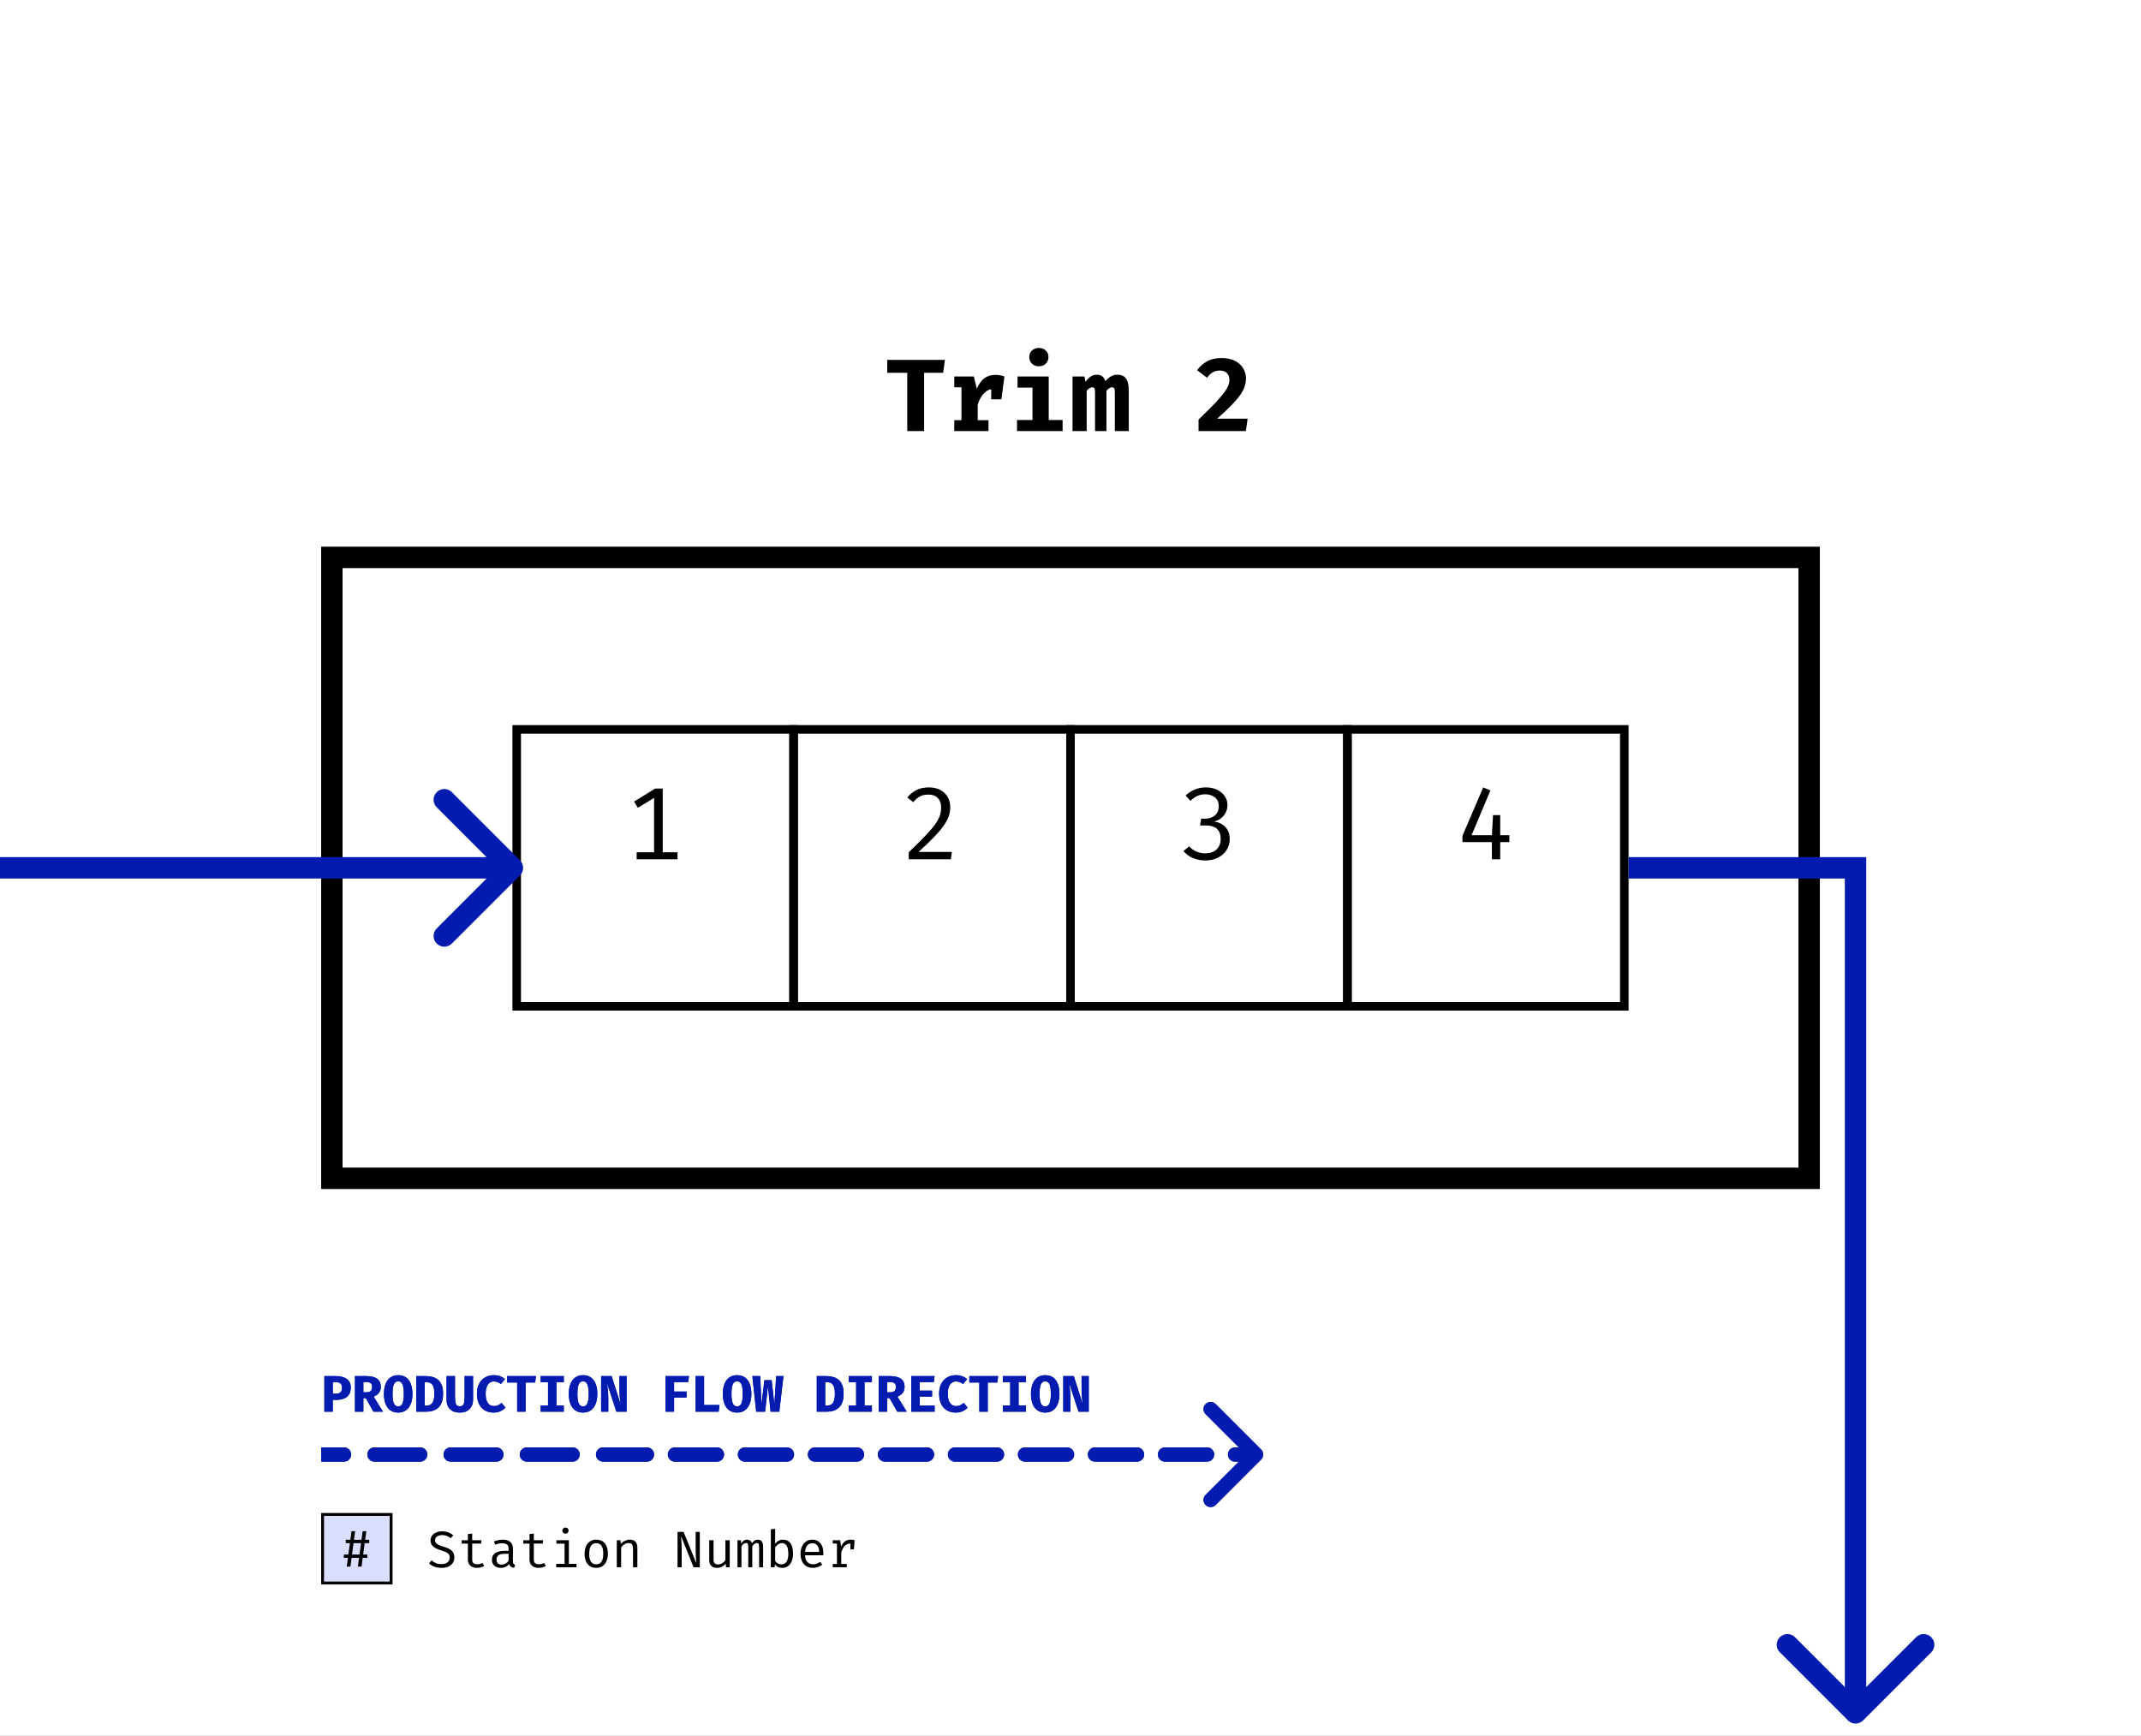 <svg width="1500" height="1216" viewBox="0 0 1500 1216" fill="none" xmlns="http://www.w3.org/2000/svg">
<rect x="0" y="0" width="1500" height="1216" fill="#808080" stroke="none"/>
<g clip-path="url(#clip0_94_332)">
<rect width="1500" height="1216" fill="white"/>
<rect x="1267.5" y="390.5" width="435" height="1035" transform="rotate(90 1267.5 390.5)" fill="white"/>
<rect x="1267.5" y="390.5" width="435" height="1035" transform="rotate(90 1267.5 390.5)" stroke="black" stroke-width="15"/>
<rect x="944" y="511" width="194" height="194" stroke="black" stroke-width="6"/>
<path d="M1039.14 551.636L1044.18 553.76L1031.01 585.116H1057.47V589.94H1024.6V585.548L1039.14 551.636ZM1051.06 571.04V602H1045.23L1045.19 586.268L1046.02 571.04H1051.06Z" fill="black"/>
<rect x="750" y="511" width="194" height="194" stroke="black" stroke-width="6"/>
<path d="M844.746 551.636C847.866 551.636 850.554 552.2 852.81 553.328C855.09 554.432 856.854 555.932 858.102 557.828C859.35 559.7 859.974 561.764 859.974 564.02C859.974 566.012 859.53 567.824 858.642 569.456C857.754 571.088 856.578 572.432 855.114 573.488C853.65 574.544 852.042 575.24 850.29 575.576C852.234 575.72 854.058 576.272 855.762 577.232C857.466 578.168 858.858 579.512 859.938 581.264C861.018 582.992 861.558 585.14 861.558 587.708C861.558 590.564 860.838 593.144 859.398 595.448C857.958 597.728 855.942 599.528 853.35 600.848C850.782 602.168 847.782 602.828 844.35 602.828C841.59 602.828 838.83 602.3 836.07 601.244C833.334 600.188 831.018 598.508 829.122 596.204L833.19 592.892C834.606 594.548 836.286 595.784 838.23 596.6C840.198 597.416 842.19 597.824 844.206 597.824C847.662 597.824 850.362 596.924 852.306 595.124C854.25 593.3 855.222 590.828 855.222 587.708C855.222 585.356 854.766 583.496 853.854 582.128C852.966 580.76 851.754 579.788 850.218 579.212C848.682 578.612 846.93 578.312 844.962 578.312H840.786L841.542 573.524H844.458C846.066 573.524 847.578 573.224 848.994 572.624C850.434 572 851.61 571.04 852.522 569.744C853.434 568.448 853.89 566.828 853.89 564.884C853.89 562.148 852.978 560.06 851.154 558.62C849.33 557.18 847.122 556.46 844.53 556.46C842.37 556.46 840.486 556.844 838.878 557.612C837.27 558.356 835.65 559.496 834.018 561.032L830.67 557.324C832.782 555.332 835.026 553.892 837.402 553.004C839.778 552.092 842.226 551.636 844.746 551.636Z" fill="black"/>
<rect x="556" y="511" width="194" height="194" stroke="black" stroke-width="6"/>
<path d="M650.818 551.636C653.938 551.636 656.602 552.236 658.81 553.436C661.042 554.636 662.758 556.28 663.958 558.368C665.158 560.456 665.758 562.82 665.758 565.46C665.758 567.74 665.362 569.972 664.57 572.156C663.778 574.316 662.506 576.596 660.754 578.996C659.026 581.372 656.746 584.012 653.914 586.916C651.106 589.82 647.65 593.132 643.546 596.852H666.91L666.154 602H636.67V597.068C640.414 593.492 643.594 590.36 646.21 587.672C648.85 584.984 651.022 582.632 652.726 580.616C654.454 578.576 655.798 576.728 656.758 575.072C657.742 573.416 658.426 571.844 658.81 570.356C659.194 568.844 659.386 567.284 659.386 565.676C659.386 562.892 658.594 560.696 657.01 559.088C655.45 557.48 653.29 556.676 650.53 556.676C648.082 556.676 646.078 557.096 644.518 557.936C642.958 558.776 641.398 560.12 639.838 561.968L635.662 558.728C637.63 556.328 639.814 554.552 642.214 553.4C644.614 552.224 647.482 551.636 650.818 551.636Z" fill="black"/>
<rect x="556" y="705" width="194" height="194" transform="rotate(180 556 705)" stroke="black" stroke-width="6"/>
<path d="M464.306 552.428V600.56H458.258V558.98L446.882 565.892L444.254 561.572L459.014 552.428H464.306ZM474.674 597.068V602H446.054V597.068H474.674Z" fill="black"/>
<path d="M647.432 261.14V302H635.624V261.14H621.62V252.104H662.012L660.788 261.14H647.432ZM668.572 302V294.368H673.612V271.328H668.572V263.768H682.288L684.376 272.372C685.744 269.084 687.484 266.636 689.596 265.028C691.732 263.42 694.336 262.616 697.408 262.616C698.704 262.616 699.856 262.724 700.864 262.94C701.872 263.132 702.82 263.408 703.708 263.768L700.252 273.164C699.556 272.972 698.86 272.828 698.164 272.732C697.468 272.636 696.7 272.588 695.86 272.588C693.364 272.588 691.168 273.608 689.272 275.648C687.4 277.688 685.972 280.28 684.988 283.424V294.368H692.548V302H668.572ZM694.456 279.752V268.592L696.148 263.768H703.708L701.584 279.752H694.456ZM734.748 263.768V294.224H744.468V302H712.536V294.224H723.372V271.544H712.896V263.768H734.748ZM727.872 243.752C729.84 243.752 731.448 244.364 732.696 245.588C733.944 246.812 734.568 248.336 734.568 250.16C734.568 251.984 733.944 253.52 732.696 254.768C731.448 255.992 729.84 256.604 727.872 256.604C725.88 256.604 724.248 255.992 722.976 254.768C721.728 253.52 721.104 251.984 721.104 250.16C721.104 248.336 721.728 246.812 722.976 245.588C724.248 244.364 725.88 243.752 727.872 243.752ZM782.816 262.508C784.64 262.508 786.14 262.892 787.316 263.66C788.492 264.428 789.368 265.64 789.944 267.296C790.52 268.928 790.808 271.064 790.808 273.704V302H781.052V275C781.052 273.656 780.92 272.708 780.656 272.156C780.416 271.604 779.912 271.328 779.144 271.328C778.544 271.328 777.92 271.508 777.272 271.868C776.648 272.204 775.952 272.852 775.184 273.812V302H767.192V275C767.192 273.656 767.06 272.708 766.796 272.156C766.556 271.604 766.052 271.328 765.284 271.328C764.684 271.328 764.06 271.508 763.412 271.868C762.788 272.204 762.092 272.852 761.324 273.812V302H751.424V263.768H759.776L760.532 267.476C761.732 265.844 762.944 264.608 764.168 263.768C765.392 262.928 766.844 262.508 768.524 262.508C769.964 262.508 771.188 262.88 772.196 263.624C773.228 264.344 773.96 265.484 774.392 267.044C775.544 265.7 776.816 264.608 778.208 263.768C779.6 262.928 781.136 262.508 782.816 262.508ZM855.731 250.844C859.523 250.844 862.691 251.504 865.235 252.824C867.803 254.144 869.723 255.896 870.995 258.08C872.291 260.24 872.939 262.592 872.939 265.136C872.939 267.152 872.591 269.132 871.895 271.076C871.223 272.996 870.107 275.036 868.547 277.196C866.987 279.332 864.911 281.708 862.319 284.324C859.751 286.94 856.571 289.94 852.779 293.324H874.091L872.867 302H839.711V293.936C842.999 290.768 845.855 287.96 848.279 285.512C850.703 283.064 852.743 280.892 854.399 278.996C856.079 277.1 857.423 275.408 858.431 273.92C859.463 272.432 860.207 271.064 860.663 269.816C861.119 268.544 861.347 267.32 861.347 266.144C861.347 264.128 860.759 262.532 859.583 261.356C858.431 260.18 856.787 259.592 854.651 259.592C852.755 259.592 851.111 259.988 849.719 260.78C848.327 261.572 846.983 262.856 845.687 264.632L838.703 259.376C840.575 256.784 842.879 254.72 845.615 253.184C848.351 251.624 851.723 250.844 855.731 250.844Z" fill="black"/>
<path d="M364.303 613.303C367.232 610.374 367.232 605.626 364.303 602.697L316.574 554.967C313.645 552.038 308.896 552.038 305.967 554.967C303.038 557.896 303.038 562.645 305.967 565.574L348.393 608L305.967 650.426C303.038 653.355 303.038 658.104 305.967 661.033C308.896 663.962 313.645 663.962 316.574 661.033L364.303 613.303ZM359 608V600.5L-42 600.5V608V615.5L359 615.5V608Z" fill="#041BB0"/>
<path d="M1305.3 1205.3C1302.37 1208.23 1297.63 1208.23 1294.7 1205.3L1246.97 1157.57C1244.04 1154.64 1244.04 1149.9 1246.97 1146.97C1249.9 1144.04 1254.64 1144.04 1257.57 1146.97L1300 1189.39L1342.43 1146.97C1345.36 1144.04 1350.1 1144.04 1353.03 1146.97C1355.96 1149.9 1355.96 1154.64 1353.03 1157.57L1305.3 1205.3ZM1300 608V600.5H1307.5V608H1300ZM1300 1200H1292.5V608H1300H1307.5V1200H1300ZM1300 608V615.5H1141V608V600.5H1300V608Z" fill="#041BB0"/>
<path d="M883.536 1022.54C885.488 1020.58 885.488 1017.42 883.536 1015.46L851.716 983.645C849.763 981.692 846.597 981.692 844.645 983.645C842.692 985.597 842.692 988.763 844.645 990.716L872.929 1019L844.645 1047.28C842.692 1049.24 842.692 1052.4 844.645 1054.36C846.597 1056.31 849.763 1056.31 851.716 1054.36L883.536 1022.54ZM241.014 1024C243.776 1024 246.014 1021.76 246.014 1019C246.014 1016.24 243.776 1014 241.014 1014V1024ZM262.367 1014C259.605 1014 257.367 1016.24 257.367 1019C257.367 1021.76 259.605 1024 262.367 1024V1014ZM294.395 1024C297.157 1024 299.395 1021.76 299.395 1019C299.395 1016.24 297.157 1014 294.395 1014V1024ZM315.748 1014C312.986 1014 310.748 1016.24 310.748 1019C310.748 1021.76 312.986 1024 315.748 1024V1014ZM347.776 1024C350.538 1024 352.776 1021.76 352.776 1019C352.776 1016.24 350.538 1014 347.776 1014V1024ZM369.129 1014C366.367 1014 364.129 1016.24 364.129 1019C364.129 1021.76 366.367 1024 369.129 1024V1014ZM401.157 1024C403.919 1024 406.157 1021.76 406.157 1019C406.157 1016.24 403.919 1014 401.157 1014V1024ZM422.51 1014C419.748 1014 417.51 1016.24 417.51 1019C417.51 1021.76 419.748 1024 422.51 1024V1014ZM453.24 1024C456.002 1024 458.24 1021.76 458.24 1019C458.24 1016.24 456.002 1014 453.24 1014V1024ZM472.861 1014C470.1 1014 467.861 1016.24 467.861 1019C467.861 1021.76 470.1 1024 472.861 1024V1014ZM502.293 1024C505.054 1024 507.293 1021.76 507.293 1019C507.293 1016.24 505.054 1014 502.293 1014V1024ZM521.914 1014C519.153 1014 516.914 1016.24 516.914 1019C516.914 1021.76 519.153 1024 521.914 1024V1014ZM551.346 1024C554.107 1024 556.346 1021.76 556.346 1019C556.346 1016.24 554.107 1014 551.346 1014V1024ZM570.967 1014C568.206 1014 565.967 1016.24 565.967 1019C565.967 1021.76 568.206 1024 570.967 1024V1014ZM600.399 1024C603.16 1024 605.399 1021.76 605.399 1019C605.399 1016.24 603.16 1014 600.399 1014V1024ZM620.02 1014C617.258 1014 615.02 1016.24 615.02 1019C615.02 1021.76 617.258 1024 620.02 1024V1014ZM649.452 1024C652.213 1024 654.452 1021.76 654.452 1019C654.452 1016.24 652.213 1014 649.452 1014V1024ZM669.073 1014C666.311 1014 664.073 1016.24 664.073 1019C664.073 1021.76 666.311 1024 669.073 1024V1014ZM698.504 1024C701.266 1024 703.504 1021.76 703.504 1019C703.504 1016.24 701.266 1014 698.504 1014V1024ZM718.126 1014C715.364 1014 713.126 1016.24 713.126 1019C713.126 1021.76 715.364 1024 718.126 1024V1014ZM747.557 1024C750.319 1024 752.557 1021.76 752.557 1019C752.557 1016.24 750.319 1014 747.557 1014V1024ZM767.178 1014C764.417 1014 762.178 1016.24 762.178 1019C762.178 1021.76 764.417 1024 767.178 1024V1014ZM796.61 1024C799.372 1024 801.61 1021.76 801.61 1019C801.61 1016.24 799.372 1014 796.61 1014V1024ZM816.231 1014C813.47 1014 811.231 1016.24 811.231 1019C811.231 1021.76 813.47 1024 816.231 1024V1014ZM845.663 1024C848.424 1024 850.663 1021.76 850.663 1019C850.663 1016.24 848.424 1014 845.663 1014V1024ZM865.284 1014C862.523 1014 860.284 1016.24 860.284 1019C860.284 1021.76 862.523 1024 865.284 1024V1014ZM225 1019V1024H241.014V1019V1014H225V1019ZM262.367 1019V1024H294.395V1019V1014H262.367V1019ZM315.748 1019V1024H347.776V1019V1014H315.748V1019ZM369.129 1019V1024H401.157V1019V1014H369.129V1019ZM422.51 1019V1024H438.524V1019V1014H422.51V1019ZM438.524 1019V1024H453.24V1019V1014H438.524V1019ZM472.861 1019V1024H502.293V1019V1014H472.861V1019ZM521.914 1019V1024H551.346V1019V1014H521.914V1019ZM570.967 1019V1024H600.399V1019V1014H570.967V1019ZM620.02 1019V1024H649.452V1019V1014H620.02V1019ZM669.073 1019V1024H698.504V1019V1014H669.073V1019ZM718.126 1019V1024H747.557V1019V1014H718.126V1019ZM767.178 1019V1024H796.61V1019V1014H767.178V1019ZM816.231 1019V1024H845.663V1019V1014H816.231V1019ZM865.284 1019V1024H880V1019V1014H865.284V1019Z" fill="#041BB0"/>
<path d="M239.67 972.188C239.67 971.3 239.502 970.568 239.166 969.992C238.842 969.404 238.344 968.972 237.672 968.696C237.012 968.408 236.178 968.264 235.17 968.264H233.154V976.418H235.476C236.352 976.418 237.102 976.268 237.726 975.968C238.35 975.668 238.83 975.206 239.166 974.582C239.502 973.958 239.67 973.16 239.67 972.188ZM245.754 972.17C245.754 974.102 245.34 975.698 244.512 976.958C243.684 978.218 242.526 979.16 241.038 979.784C239.55 980.396 237.822 980.702 235.854 980.702H233.154V989H227.25V964.052H235.098C238.482 964.052 241.104 964.724 242.964 966.068C244.824 967.412 245.754 969.446 245.754 972.17ZM266.8 971.63C266.8 972.818 266.578 973.856 266.134 974.744C265.69 975.632 265.09 976.382 264.334 976.994C263.578 977.606 262.732 978.098 261.796 978.47L268.33 989H261.652L256.252 979.46H254.578V989H248.674V964.052H256.522C259.918 964.052 262.48 964.67 264.208 965.906C265.936 967.142 266.8 969.05 266.8 971.63ZM260.716 971.63C260.716 970.43 260.362 969.56 259.654 969.02C258.958 968.468 257.92 968.192 256.54 968.192H254.578V975.41H256.774C258.058 975.41 259.036 975.11 259.708 974.51C260.38 973.91 260.716 972.95 260.716 971.63ZM288.962 976.508C288.962 979.148 288.584 981.452 287.828 983.42C287.072 985.376 285.95 986.9 284.462 987.992C282.986 989.072 281.156 989.612 278.972 989.612C276.8 989.612 274.97 989.084 273.482 988.028C271.994 986.96 270.872 985.448 270.116 983.492C269.36 981.536 268.982 979.208 268.982 976.508C268.982 973.868 269.36 971.57 270.116 969.614C270.872 967.658 271.994 966.14 273.482 965.06C274.97 963.968 276.8 963.422 278.972 963.422C281.156 963.422 282.986 963.95 284.462 965.006C285.95 966.062 287.072 967.568 287.828 969.524C288.584 971.48 288.962 973.808 288.962 976.508ZM282.914 976.508C282.914 973.436 282.608 971.204 281.996 969.812C281.384 968.42 280.376 967.724 278.972 967.724C277.568 967.724 276.56 968.426 275.948 969.83C275.336 971.222 275.03 973.448 275.03 976.508C275.03 979.58 275.342 981.812 275.966 983.204C276.59 984.596 277.592 985.292 278.972 985.292C280.412 985.292 281.426 984.59 282.014 983.186C282.614 981.77 282.914 979.544 282.914 976.508ZM304.32 976.4C304.32 974.72 304.176 973.352 303.888 972.296C303.612 971.24 303.222 970.424 302.718 969.848C302.226 969.272 301.644 968.876 300.972 968.66C300.3 968.444 299.574 968.336 298.794 968.336H297.534V984.734H298.794C299.61 984.734 300.354 984.608 301.026 984.356C301.71 984.092 302.298 983.654 302.79 983.042C303.282 982.418 303.66 981.566 303.924 980.486C304.188 979.406 304.32 978.044 304.32 976.4ZM310.44 976.4C310.44 978.428 310.224 980.168 309.792 981.62C309.36 983.06 308.754 984.26 307.974 985.22C307.206 986.18 306.312 986.936 305.292 987.488C304.272 988.04 303.174 988.43 301.998 988.658C300.822 988.886 299.61 989 298.362 989H291.63V964.052H297.93C299.526 964.052 301.068 964.22 302.556 964.556C304.056 964.88 305.394 965.486 306.57 966.374C307.758 967.25 308.7 968.498 309.396 970.118C310.092 971.726 310.44 973.82 310.44 976.4ZM331.432 964.052V980.648C331.432 982.352 331.084 983.882 330.388 985.238C329.704 986.582 328.672 987.65 327.292 988.442C325.924 989.222 324.208 989.612 322.144 989.612C320.068 989.612 318.34 989.234 316.96 988.478C315.592 987.722 314.566 986.672 313.882 985.328C313.198 983.984 312.856 982.424 312.856 980.648V964.052H318.778V978.452C318.778 980.696 318.982 982.388 319.39 983.528C319.798 984.656 320.716 985.22 322.144 985.22C323.572 985.22 324.49 984.656 324.898 983.528C325.306 982.388 325.51 980.696 325.51 978.452V964.052H331.432ZM345.818 963.422C347.606 963.422 349.124 963.662 350.372 964.142C351.632 964.61 352.784 965.276 353.828 966.14L350.93 969.632C350.246 969.068 349.49 968.624 348.662 968.3C347.834 967.964 346.934 967.796 345.962 967.796C344.918 967.796 343.964 968.096 343.1 968.696C342.236 969.284 341.546 970.22 341.03 971.504C340.514 972.776 340.256 974.432 340.256 976.472C340.256 978.476 340.502 980.114 340.994 981.386C341.498 982.646 342.188 983.576 343.064 984.176C343.94 984.764 344.942 985.058 346.07 985.058C347.318 985.058 348.356 984.824 349.184 984.356C350.012 983.888 350.774 983.378 351.47 982.826L354.152 986.246C353.216 987.17 352.064 987.962 350.696 988.622C349.328 989.282 347.678 989.612 345.746 989.612C343.49 989.612 341.486 989.114 339.734 988.118C337.994 987.11 336.626 985.634 335.63 983.69C334.646 981.734 334.154 979.328 334.154 976.472C334.154 973.688 334.664 971.324 335.684 969.38C336.716 967.436 338.114 965.96 339.878 964.952C341.642 963.932 343.622 963.422 345.818 963.422ZM368.232 968.57V989H362.328V968.57H355.326V964.052H375.522L374.91 968.57H368.232ZM395.002 964.052V968.372H389.854V984.662H395.002V989H378.802V984.662H383.95V968.372H378.802V964.052H395.002ZM418.478 976.508C418.478 979.148 418.1 981.452 417.344 983.42C416.588 985.376 415.466 986.9 413.978 987.992C412.502 989.072 410.672 989.612 408.488 989.612C406.316 989.612 404.486 989.084 402.998 988.028C401.51 986.96 400.388 985.448 399.632 983.492C398.876 981.536 398.498 979.208 398.498 976.508C398.498 973.868 398.876 971.57 399.632 969.614C400.388 967.658 401.51 966.14 402.998 965.06C404.486 963.968 406.316 963.422 408.488 963.422C410.672 963.422 412.502 963.95 413.978 965.006C415.466 966.062 416.588 967.568 417.344 969.524C418.1 971.48 418.478 973.808 418.478 976.508ZM412.43 976.508C412.43 973.436 412.124 971.204 411.512 969.812C410.9 968.42 409.892 967.724 408.488 967.724C407.084 967.724 406.076 968.426 405.464 969.83C404.852 971.222 404.546 973.448 404.546 976.508C404.546 979.58 404.858 981.812 405.482 983.204C406.106 984.596 407.108 985.292 408.488 985.292C409.928 985.292 410.942 984.59 411.53 983.186C412.13 981.77 412.43 979.544 412.43 976.508ZM431.837 989L425.267 968.93C425.351 969.47 425.441 970.124 425.537 970.892C425.645 971.648 425.747 972.494 425.843 973.43C425.939 974.354 426.017 975.338 426.077 976.382C426.137 977.426 426.167 978.494 426.167 979.586V989H421.145V964.052H428.507L434.879 984.014C434.747 983.258 434.609 982.358 434.465 981.314C434.333 980.258 434.219 979.082 434.123 977.786C434.027 976.49 433.979 975.098 433.979 973.61V964.052H439.001V989H431.837ZM472.255 968.264V974.87H481.003V979.1H472.255V989H466.333V964.052H482.731L482.119 968.264H472.255ZM487.379 989V964.052H493.283V984.338H504.101L503.489 989H487.379ZM526.407 976.508C526.407 979.148 526.029 981.452 525.273 983.42C524.517 985.376 523.395 986.9 521.907 987.992C520.431 989.072 518.601 989.612 516.417 989.612C514.245 989.612 512.415 989.084 510.927 988.028C509.439 986.96 508.317 985.448 507.561 983.492C506.805 981.536 506.427 979.208 506.427 976.508C506.427 973.868 506.805 971.57 507.561 969.614C508.317 967.658 509.439 966.14 510.927 965.06C512.415 963.968 514.245 963.422 516.417 963.422C518.601 963.422 520.431 963.95 521.907 965.006C523.395 966.062 524.517 967.568 525.273 969.524C526.029 971.48 526.407 973.808 526.407 976.508ZM520.359 976.508C520.359 973.436 520.053 971.204 519.441 969.812C518.829 968.42 517.821 967.724 516.417 967.724C515.013 967.724 514.005 968.426 513.393 969.83C512.781 971.222 512.475 973.448 512.475 976.508C512.475 979.58 512.787 981.812 513.411 983.204C514.035 984.596 515.037 985.292 516.417 985.292C517.857 985.292 518.871 984.59 519.459 983.186C520.059 981.77 520.359 979.544 520.359 976.508ZM548.911 964.052L545.995 989H539.857L538.039 971.162L536.041 989H529.795L527.095 964.052H532.621L533.467 983.96L535.537 966.932H540.613L542.539 983.96L543.781 964.052H548.911ZM584.937 976.4C584.937 974.72 584.793 973.352 584.505 972.296C584.229 971.24 583.839 970.424 583.335 969.848C582.843 969.272 582.261 968.876 581.589 968.66C580.917 968.444 580.191 968.336 579.411 968.336H578.151V984.734H579.411C580.227 984.734 580.971 984.608 581.643 984.356C582.327 984.092 582.915 983.654 583.407 983.042C583.899 982.418 584.277 981.566 584.541 980.486C584.805 979.406 584.937 978.044 584.937 976.4ZM591.057 976.4C591.057 978.428 590.841 980.168 590.409 981.62C589.977 983.06 589.371 984.26 588.591 985.22C587.823 986.18 586.929 986.936 585.909 987.488C584.889 988.04 583.791 988.43 582.615 988.658C581.439 988.886 580.227 989 578.979 989H572.247V964.052H578.547C580.143 964.052 581.685 964.22 583.173 964.556C584.673 964.88 586.011 965.486 587.187 966.374C588.375 967.25 589.317 968.498 590.013 970.118C590.709 971.726 591.057 973.82 591.057 976.4ZM610.861 964.052V968.372H605.713V984.662H610.861V989H594.661V984.662H599.809V968.372H594.661V964.052H610.861ZM633.761 971.63C633.761 972.818 633.539 973.856 633.095 974.744C632.651 975.632 632.051 976.382 631.295 976.994C630.539 977.606 629.693 978.098 628.757 978.47L635.291 989H628.613L623.213 979.46H621.539V989H615.635V964.052H623.483C626.879 964.052 629.441 964.67 631.169 965.906C632.897 967.142 633.761 969.05 633.761 971.63ZM627.677 971.63C627.677 970.43 627.323 969.56 626.615 969.02C625.919 968.468 624.881 968.192 623.501 968.192H621.539V975.41H623.735C625.019 975.41 625.997 975.11 626.669 974.51C627.341 973.91 627.677 972.95 627.677 971.63ZM644.385 968.264V974.258H653.025V978.398H644.385V984.77H654.807V989H638.481V964.052H654.789L654.195 968.264H644.385ZM669.607 963.422C671.395 963.422 672.913 963.662 674.161 964.142C675.421 964.61 676.573 965.276 677.617 966.14L674.719 969.632C674.035 969.068 673.279 968.624 672.451 968.3C671.623 967.964 670.723 967.796 669.751 967.796C668.707 967.796 667.753 968.096 666.889 968.696C666.025 969.284 665.335 970.22 664.819 971.504C664.303 972.776 664.045 974.432 664.045 976.472C664.045 978.476 664.291 980.114 664.783 981.386C665.287 982.646 665.977 983.576 666.853 984.176C667.729 984.764 668.731 985.058 669.859 985.058C671.107 985.058 672.145 984.824 672.973 984.356C673.801 983.888 674.563 983.378 675.259 982.826L677.941 986.246C677.005 987.17 675.853 987.962 674.485 988.622C673.117 989.282 671.467 989.612 669.535 989.612C667.279 989.612 665.275 989.114 663.523 988.118C661.783 987.11 660.415 985.634 659.419 983.69C658.435 981.734 657.943 979.328 657.943 976.472C657.943 973.688 658.453 971.324 659.473 969.38C660.505 967.436 661.903 965.96 663.667 964.952C665.431 963.932 667.411 963.422 669.607 963.422ZM692.021 968.57V989H686.117V968.57H679.115V964.052H699.311L698.699 968.57H692.021ZM718.791 964.052V968.372H713.643V984.662H718.791V989H702.591V984.662H707.739V968.372H702.591V964.052H718.791ZM742.267 976.508C742.267 979.148 741.889 981.452 741.133 983.42C740.377 985.376 739.255 986.9 737.767 987.992C736.291 989.072 734.461 989.612 732.277 989.612C730.105 989.612 728.275 989.084 726.787 988.028C725.299 986.96 724.177 985.448 723.421 983.492C722.665 981.536 722.287 979.208 722.287 976.508C722.287 973.868 722.665 971.57 723.421 969.614C724.177 967.658 725.299 966.14 726.787 965.06C728.275 963.968 730.105 963.422 732.277 963.422C734.461 963.422 736.291 963.95 737.767 965.006C739.255 966.062 740.377 967.568 741.133 969.524C741.889 971.48 742.267 973.808 742.267 976.508ZM736.219 976.508C736.219 973.436 735.913 971.204 735.301 969.812C734.689 968.42 733.681 967.724 732.277 967.724C730.873 967.724 729.865 968.426 729.253 969.83C728.641 971.222 728.335 973.448 728.335 976.508C728.335 979.58 728.647 981.812 729.271 983.204C729.895 984.596 730.897 985.292 732.277 985.292C733.717 985.292 734.731 984.59 735.319 983.186C735.919 981.77 736.219 979.544 736.219 976.508ZM755.627 989L749.057 968.93C749.141 969.47 749.231 970.124 749.327 970.892C749.435 971.648 749.537 972.494 749.633 973.43C749.729 974.354 749.807 975.338 749.867 976.382C749.927 977.426 749.957 978.494 749.957 979.586V989H744.935V964.052H752.297L758.669 984.014C758.537 983.258 758.399 982.358 758.255 981.314C758.123 980.258 758.009 979.082 757.913 977.786C757.817 976.49 757.769 975.098 757.769 973.61V964.052H762.791V989H755.627Z" fill="#041BB0"/>
<path d="M883.536 1022.54C885.488 1020.58 885.488 1017.42 883.536 1015.46L851.716 983.645C849.763 981.692 846.597 981.692 844.645 983.645C842.692 985.597 842.692 988.763 844.645 990.716L872.929 1019L844.645 1047.28C842.692 1049.24 842.692 1052.4 844.645 1054.36C846.597 1056.31 849.763 1056.31 851.716 1054.36L883.536 1022.54ZM241.014 1024C243.776 1024 246.014 1021.76 246.014 1019C246.014 1016.24 243.776 1014 241.014 1014V1024ZM262.367 1014C259.605 1014 257.367 1016.24 257.367 1019C257.367 1021.76 259.605 1024 262.367 1024V1014ZM294.395 1024C297.157 1024 299.395 1021.76 299.395 1019C299.395 1016.24 297.157 1014 294.395 1014V1024ZM315.748 1014C312.986 1014 310.748 1016.24 310.748 1019C310.748 1021.76 312.986 1024 315.748 1024V1014ZM347.776 1024C350.538 1024 352.776 1021.76 352.776 1019C352.776 1016.24 350.538 1014 347.776 1014V1024ZM369.129 1014C366.367 1014 364.129 1016.24 364.129 1019C364.129 1021.76 366.367 1024 369.129 1024V1014ZM401.157 1024C403.919 1024 406.157 1021.76 406.157 1019C406.157 1016.24 403.919 1014 401.157 1014V1024ZM422.51 1014C419.748 1014 417.51 1016.24 417.51 1019C417.51 1021.76 419.748 1024 422.51 1024V1014ZM453.24 1024C456.002 1024 458.24 1021.76 458.24 1019C458.24 1016.24 456.002 1014 453.24 1014V1024ZM472.861 1014C470.1 1014 467.861 1016.24 467.861 1019C467.861 1021.76 470.1 1024 472.861 1024V1014ZM502.293 1024C505.054 1024 507.293 1021.76 507.293 1019C507.293 1016.24 505.054 1014 502.293 1014V1024ZM521.914 1014C519.153 1014 516.914 1016.24 516.914 1019C516.914 1021.76 519.153 1024 521.914 1024V1014ZM551.346 1024C554.107 1024 556.346 1021.76 556.346 1019C556.346 1016.24 554.107 1014 551.346 1014V1024ZM570.967 1014C568.206 1014 565.967 1016.24 565.967 1019C565.967 1021.76 568.206 1024 570.967 1024V1014ZM600.399 1024C603.16 1024 605.399 1021.76 605.399 1019C605.399 1016.24 603.16 1014 600.399 1014V1024ZM620.02 1014C617.258 1014 615.02 1016.24 615.02 1019C615.02 1021.76 617.258 1024 620.02 1024V1014ZM649.452 1024C652.213 1024 654.452 1021.76 654.452 1019C654.452 1016.24 652.213 1014 649.452 1014V1024ZM669.073 1014C666.311 1014 664.073 1016.24 664.073 1019C664.073 1021.76 666.311 1024 669.073 1024V1014ZM698.504 1024C701.266 1024 703.504 1021.76 703.504 1019C703.504 1016.24 701.266 1014 698.504 1014V1024ZM718.126 1014C715.364 1014 713.126 1016.24 713.126 1019C713.126 1021.76 715.364 1024 718.126 1024V1014ZM747.557 1024C750.319 1024 752.557 1021.76 752.557 1019C752.557 1016.24 750.319 1014 747.557 1014V1024ZM767.178 1014C764.417 1014 762.178 1016.24 762.178 1019C762.178 1021.76 764.417 1024 767.178 1024V1014ZM796.61 1024C799.372 1024 801.61 1021.76 801.61 1019C801.61 1016.24 799.372 1014 796.61 1014V1024ZM816.231 1014C813.47 1014 811.231 1016.24 811.231 1019C811.231 1021.76 813.47 1024 816.231 1024V1014ZM845.663 1024C848.424 1024 850.663 1021.76 850.663 1019C850.663 1016.24 848.424 1014 845.663 1014V1024ZM865.284 1014C862.523 1014 860.284 1016.24 860.284 1019C860.284 1021.76 862.523 1024 865.284 1024V1014ZM225 1019V1024H241.014V1019V1014H225V1019ZM262.367 1019V1024H294.395V1019V1014H262.367V1019ZM315.748 1019V1024H347.776V1019V1014H315.748V1019ZM369.129 1019V1024H401.157V1019V1014H369.129V1019ZM422.51 1019V1024H438.524V1019V1014H422.51V1019ZM438.524 1019V1024H453.24V1019V1014H438.524V1019ZM472.861 1019V1024H502.293V1019V1014H472.861V1019ZM521.914 1019V1024H551.346V1019V1014H521.914V1019ZM570.967 1019V1024H600.399V1019V1014H570.967V1019ZM620.02 1019V1024H649.452V1019V1014H620.02V1019ZM669.073 1019V1024H698.504V1019V1014H669.073V1019ZM718.126 1019V1024H747.557V1019V1014H718.126V1019ZM767.178 1019V1024H796.61V1019V1014H767.178V1019ZM816.231 1019V1024H845.663V1019V1014H816.231V1019ZM865.284 1019V1024H880V1019V1014H865.284V1019Z" fill="#041BB0"/>
<path d="M239.67 972.188C239.67 971.3 239.502 970.568 239.166 969.992C238.842 969.404 238.344 968.972 237.672 968.696C237.012 968.408 236.178 968.264 235.17 968.264H233.154V976.418H235.476C236.352 976.418 237.102 976.268 237.726 975.968C238.35 975.668 238.83 975.206 239.166 974.582C239.502 973.958 239.67 973.16 239.67 972.188ZM245.754 972.17C245.754 974.102 245.34 975.698 244.512 976.958C243.684 978.218 242.526 979.16 241.038 979.784C239.55 980.396 237.822 980.702 235.854 980.702H233.154V989H227.25V964.052H235.098C238.482 964.052 241.104 964.724 242.964 966.068C244.824 967.412 245.754 969.446 245.754 972.17ZM266.8 971.63C266.8 972.818 266.578 973.856 266.134 974.744C265.69 975.632 265.09 976.382 264.334 976.994C263.578 977.606 262.732 978.098 261.796 978.47L268.33 989H261.652L256.252 979.46H254.578V989H248.674V964.052H256.522C259.918 964.052 262.48 964.67 264.208 965.906C265.936 967.142 266.8 969.05 266.8 971.63ZM260.716 971.63C260.716 970.43 260.362 969.56 259.654 969.02C258.958 968.468 257.92 968.192 256.54 968.192H254.578V975.41H256.774C258.058 975.41 259.036 975.11 259.708 974.51C260.38 973.91 260.716 972.95 260.716 971.63ZM288.962 976.508C288.962 979.148 288.584 981.452 287.828 983.42C287.072 985.376 285.95 986.9 284.462 987.992C282.986 989.072 281.156 989.612 278.972 989.612C276.8 989.612 274.97 989.084 273.482 988.028C271.994 986.96 270.872 985.448 270.116 983.492C269.36 981.536 268.982 979.208 268.982 976.508C268.982 973.868 269.36 971.57 270.116 969.614C270.872 967.658 271.994 966.14 273.482 965.06C274.97 963.968 276.8 963.422 278.972 963.422C281.156 963.422 282.986 963.95 284.462 965.006C285.95 966.062 287.072 967.568 287.828 969.524C288.584 971.48 288.962 973.808 288.962 976.508ZM282.914 976.508C282.914 973.436 282.608 971.204 281.996 969.812C281.384 968.42 280.376 967.724 278.972 967.724C277.568 967.724 276.56 968.426 275.948 969.83C275.336 971.222 275.03 973.448 275.03 976.508C275.03 979.58 275.342 981.812 275.966 983.204C276.59 984.596 277.592 985.292 278.972 985.292C280.412 985.292 281.426 984.59 282.014 983.186C282.614 981.77 282.914 979.544 282.914 976.508ZM304.32 976.4C304.32 974.72 304.176 973.352 303.888 972.296C303.612 971.24 303.222 970.424 302.718 969.848C302.226 969.272 301.644 968.876 300.972 968.66C300.3 968.444 299.574 968.336 298.794 968.336H297.534V984.734H298.794C299.61 984.734 300.354 984.608 301.026 984.356C301.71 984.092 302.298 983.654 302.79 983.042C303.282 982.418 303.66 981.566 303.924 980.486C304.188 979.406 304.32 978.044 304.32 976.4ZM310.44 976.4C310.44 978.428 310.224 980.168 309.792 981.62C309.36 983.06 308.754 984.26 307.974 985.22C307.206 986.18 306.312 986.936 305.292 987.488C304.272 988.04 303.174 988.43 301.998 988.658C300.822 988.886 299.61 989 298.362 989H291.63V964.052H297.93C299.526 964.052 301.068 964.22 302.556 964.556C304.056 964.88 305.394 965.486 306.57 966.374C307.758 967.25 308.7 968.498 309.396 970.118C310.092 971.726 310.44 973.82 310.44 976.4ZM331.432 964.052V980.648C331.432 982.352 331.084 983.882 330.388 985.238C329.704 986.582 328.672 987.65 327.292 988.442C325.924 989.222 324.208 989.612 322.144 989.612C320.068 989.612 318.34 989.234 316.96 988.478C315.592 987.722 314.566 986.672 313.882 985.328C313.198 983.984 312.856 982.424 312.856 980.648V964.052H318.778V978.452C318.778 980.696 318.982 982.388 319.39 983.528C319.798 984.656 320.716 985.22 322.144 985.22C323.572 985.22 324.49 984.656 324.898 983.528C325.306 982.388 325.51 980.696 325.51 978.452V964.052H331.432ZM345.818 963.422C347.606 963.422 349.124 963.662 350.372 964.142C351.632 964.61 352.784 965.276 353.828 966.14L350.93 969.632C350.246 969.068 349.49 968.624 348.662 968.3C347.834 967.964 346.934 967.796 345.962 967.796C344.918 967.796 343.964 968.096 343.1 968.696C342.236 969.284 341.546 970.22 341.03 971.504C340.514 972.776 340.256 974.432 340.256 976.472C340.256 978.476 340.502 980.114 340.994 981.386C341.498 982.646 342.188 983.576 343.064 984.176C343.94 984.764 344.942 985.058 346.07 985.058C347.318 985.058 348.356 984.824 349.184 984.356C350.012 983.888 350.774 983.378 351.47 982.826L354.152 986.246C353.216 987.17 352.064 987.962 350.696 988.622C349.328 989.282 347.678 989.612 345.746 989.612C343.49 989.612 341.486 989.114 339.734 988.118C337.994 987.11 336.626 985.634 335.63 983.69C334.646 981.734 334.154 979.328 334.154 976.472C334.154 973.688 334.664 971.324 335.684 969.38C336.716 967.436 338.114 965.96 339.878 964.952C341.642 963.932 343.622 963.422 345.818 963.422ZM368.232 968.57V989H362.328V968.57H355.326V964.052H375.522L374.91 968.57H368.232ZM395.002 964.052V968.372H389.854V984.662H395.002V989H378.802V984.662H383.95V968.372H378.802V964.052H395.002ZM418.478 976.508C418.478 979.148 418.1 981.452 417.344 983.42C416.588 985.376 415.466 986.9 413.978 987.992C412.502 989.072 410.672 989.612 408.488 989.612C406.316 989.612 404.486 989.084 402.998 988.028C401.51 986.96 400.388 985.448 399.632 983.492C398.876 981.536 398.498 979.208 398.498 976.508C398.498 973.868 398.876 971.57 399.632 969.614C400.388 967.658 401.51 966.14 402.998 965.06C404.486 963.968 406.316 963.422 408.488 963.422C410.672 963.422 412.502 963.95 413.978 965.006C415.466 966.062 416.588 967.568 417.344 969.524C418.1 971.48 418.478 973.808 418.478 976.508ZM412.43 976.508C412.43 973.436 412.124 971.204 411.512 969.812C410.9 968.42 409.892 967.724 408.488 967.724C407.084 967.724 406.076 968.426 405.464 969.83C404.852 971.222 404.546 973.448 404.546 976.508C404.546 979.58 404.858 981.812 405.482 983.204C406.106 984.596 407.108 985.292 408.488 985.292C409.928 985.292 410.942 984.59 411.53 983.186C412.13 981.77 412.43 979.544 412.43 976.508ZM431.837 989L425.267 968.93C425.351 969.47 425.441 970.124 425.537 970.892C425.645 971.648 425.747 972.494 425.843 973.43C425.939 974.354 426.017 975.338 426.077 976.382C426.137 977.426 426.167 978.494 426.167 979.586V989H421.145V964.052H428.507L434.879 984.014C434.747 983.258 434.609 982.358 434.465 981.314C434.333 980.258 434.219 979.082 434.123 977.786C434.027 976.49 433.979 975.098 433.979 973.61V964.052H439.001V989H431.837ZM472.255 968.264V974.87H481.003V979.1H472.255V989H466.333V964.052H482.731L482.119 968.264H472.255ZM487.379 989V964.052H493.283V984.338H504.101L503.489 989H487.379ZM526.407 976.508C526.407 979.148 526.029 981.452 525.273 983.42C524.517 985.376 523.395 986.9 521.907 987.992C520.431 989.072 518.601 989.612 516.417 989.612C514.245 989.612 512.415 989.084 510.927 988.028C509.439 986.96 508.317 985.448 507.561 983.492C506.805 981.536 506.427 979.208 506.427 976.508C506.427 973.868 506.805 971.57 507.561 969.614C508.317 967.658 509.439 966.14 510.927 965.06C512.415 963.968 514.245 963.422 516.417 963.422C518.601 963.422 520.431 963.95 521.907 965.006C523.395 966.062 524.517 967.568 525.273 969.524C526.029 971.48 526.407 973.808 526.407 976.508ZM520.359 976.508C520.359 973.436 520.053 971.204 519.441 969.812C518.829 968.42 517.821 967.724 516.417 967.724C515.013 967.724 514.005 968.426 513.393 969.83C512.781 971.222 512.475 973.448 512.475 976.508C512.475 979.58 512.787 981.812 513.411 983.204C514.035 984.596 515.037 985.292 516.417 985.292C517.857 985.292 518.871 984.59 519.459 983.186C520.059 981.77 520.359 979.544 520.359 976.508ZM548.911 964.052L545.995 989H539.857L538.039 971.162L536.041 989H529.795L527.095 964.052H532.621L533.467 983.96L535.537 966.932H540.613L542.539 983.96L543.781 964.052H548.911ZM584.937 976.4C584.937 974.72 584.793 973.352 584.505 972.296C584.229 971.24 583.839 970.424 583.335 969.848C582.843 969.272 582.261 968.876 581.589 968.66C580.917 968.444 580.191 968.336 579.411 968.336H578.151V984.734H579.411C580.227 984.734 580.971 984.608 581.643 984.356C582.327 984.092 582.915 983.654 583.407 983.042C583.899 982.418 584.277 981.566 584.541 980.486C584.805 979.406 584.937 978.044 584.937 976.4ZM591.057 976.4C591.057 978.428 590.841 980.168 590.409 981.62C589.977 983.06 589.371 984.26 588.591 985.22C587.823 986.18 586.929 986.936 585.909 987.488C584.889 988.04 583.791 988.43 582.615 988.658C581.439 988.886 580.227 989 578.979 989H572.247V964.052H578.547C580.143 964.052 581.685 964.22 583.173 964.556C584.673 964.88 586.011 965.486 587.187 966.374C588.375 967.25 589.317 968.498 590.013 970.118C590.709 971.726 591.057 973.82 591.057 976.4ZM610.861 964.052V968.372H605.713V984.662H610.861V989H594.661V984.662H599.809V968.372H594.661V964.052H610.861ZM633.761 971.63C633.761 972.818 633.539 973.856 633.095 974.744C632.651 975.632 632.051 976.382 631.295 976.994C630.539 977.606 629.693 978.098 628.757 978.47L635.291 989H628.613L623.213 979.46H621.539V989H615.635V964.052H623.483C626.879 964.052 629.441 964.67 631.169 965.906C632.897 967.142 633.761 969.05 633.761 971.63ZM627.677 971.63C627.677 970.43 627.323 969.56 626.615 969.02C625.919 968.468 624.881 968.192 623.501 968.192H621.539V975.41H623.735C625.019 975.41 625.997 975.11 626.669 974.51C627.341 973.91 627.677 972.95 627.677 971.63ZM644.385 968.264V974.258H653.025V978.398H644.385V984.77H654.807V989H638.481V964.052H654.789L654.195 968.264H644.385ZM669.607 963.422C671.395 963.422 672.913 963.662 674.161 964.142C675.421 964.61 676.573 965.276 677.617 966.14L674.719 969.632C674.035 969.068 673.279 968.624 672.451 968.3C671.623 967.964 670.723 967.796 669.751 967.796C668.707 967.796 667.753 968.096 666.889 968.696C666.025 969.284 665.335 970.22 664.819 971.504C664.303 972.776 664.045 974.432 664.045 976.472C664.045 978.476 664.291 980.114 664.783 981.386C665.287 982.646 665.977 983.576 666.853 984.176C667.729 984.764 668.731 985.058 669.859 985.058C671.107 985.058 672.145 984.824 672.973 984.356C673.801 983.888 674.563 983.378 675.259 982.826L677.941 986.246C677.005 987.17 675.853 987.962 674.485 988.622C673.117 989.282 671.467 989.612 669.535 989.612C667.279 989.612 665.275 989.114 663.523 988.118C661.783 987.11 660.415 985.634 659.419 983.69C658.435 981.734 657.943 979.328 657.943 976.472C657.943 973.688 658.453 971.324 659.473 969.38C660.505 967.436 661.903 965.96 663.667 964.952C665.431 963.932 667.411 963.422 669.607 963.422ZM692.021 968.57V989H686.117V968.57H679.115V964.052H699.311L698.699 968.57H692.021ZM718.791 964.052V968.372H713.643V984.662H718.791V989H702.591V984.662H707.739V968.372H702.591V964.052H718.791ZM742.267 976.508C742.267 979.148 741.889 981.452 741.133 983.42C740.377 985.376 739.255 986.9 737.767 987.992C736.291 989.072 734.461 989.612 732.277 989.612C730.105 989.612 728.275 989.084 726.787 988.028C725.299 986.96 724.177 985.448 723.421 983.492C722.665 981.536 722.287 979.208 722.287 976.508C722.287 973.868 722.665 971.57 723.421 969.614C724.177 967.658 725.299 966.14 726.787 965.06C728.275 963.968 730.105 963.422 732.277 963.422C734.461 963.422 736.291 963.95 737.767 965.006C739.255 966.062 740.377 967.568 741.133 969.524C741.889 971.48 742.267 973.808 742.267 976.508ZM736.219 976.508C736.219 973.436 735.913 971.204 735.301 969.812C734.689 968.42 733.681 967.724 732.277 967.724C730.873 967.724 729.865 968.426 729.253 969.83C728.641 971.222 728.335 973.448 728.335 976.508C728.335 979.58 728.647 981.812 729.271 983.204C729.895 984.596 730.897 985.292 732.277 985.292C733.717 985.292 734.731 984.59 735.319 983.186C735.919 981.77 736.219 979.544 736.219 976.508ZM755.627 989L749.057 968.93C749.141 969.47 749.231 970.124 749.327 970.892C749.435 971.648 749.537 972.494 749.633 973.43C749.729 974.354 749.807 975.338 749.867 976.382C749.927 977.426 749.957 978.494 749.957 979.586V989H744.935V964.052H752.297L758.669 984.014C758.537 983.258 758.399 982.358 758.255 981.314C758.123 980.258 758.009 979.082 757.913 977.786C757.817 976.49 757.769 975.098 757.769 973.61V964.052H762.791V989H755.627Z" fill="#041BB0"/>
<rect width="50" height="50" transform="matrix(0 1 -1 0 275 1060)" fill="#DBDFFF"/>
<rect x="274" y="1061" width="48" height="48" transform="rotate(90 274 1061)" stroke="black" stroke-width="2"/>
<path d="M255.506 1081.08L254.444 1089.06H257.36V1091.4H254.102L253.346 1097.5H250.754L251.564 1091.4H246.326L245.534 1097.5H242.942L243.752 1091.4H240.908V1089.06H244.058L245.156 1081.08H242.24V1078.73H245.462L246.254 1072.71H248.846L247.982 1078.73H253.274L254.066 1072.71H256.658L255.812 1078.73H258.692V1081.08H255.506ZM246.632 1089.06H251.87L252.968 1081.08H247.694L246.632 1089.06Z" fill="black"/>
<path d="M318.314 1091.14C318.314 1092.56 317.96 1093.82 317.252 1094.92C316.544 1096.01 315.518 1096.87 314.174 1097.5C312.83 1098.11 311.192 1098.41 309.26 1098.41C307.448 1098.41 305.804 1098.14 304.328 1097.59C302.864 1097.03 301.61 1096.25 300.566 1095.25L302.42 1093.16C303.284 1093.96 304.274 1094.6 305.39 1095.08C306.506 1095.55 307.814 1095.79 309.314 1095.79C310.322 1095.79 311.264 1095.62 312.14 1095.3C313.016 1094.96 313.724 1094.46 314.264 1093.79C314.804 1093.1 315.074 1092.24 315.074 1091.2C315.074 1090.39 314.918 1089.71 314.606 1089.14C314.294 1088.58 313.742 1088.08 312.95 1087.65C312.158 1087.21 311.054 1086.77 309.638 1086.35C308.006 1085.87 306.59 1085.33 305.39 1084.73C304.202 1084.12 303.278 1083.37 302.618 1082.48C301.97 1081.6 301.646 1080.5 301.646 1079.19C301.646 1077.95 301.988 1076.86 302.672 1075.9C303.356 1074.94 304.298 1074.19 305.498 1073.65C306.71 1073.09 308.102 1072.82 309.674 1072.82C311.39 1072.82 312.878 1073.06 314.138 1073.56C315.41 1074.04 316.562 1074.73 317.594 1075.64L315.758 1077.68C314.87 1076.89 313.916 1076.32 312.896 1075.97C311.876 1075.61 310.838 1075.43 309.782 1075.43C308.882 1075.43 308.054 1075.57 307.298 1075.84C306.554 1076.11 305.954 1076.51 305.498 1077.05C305.054 1077.58 304.832 1078.25 304.832 1079.08C304.832 1079.79 305.024 1080.4 305.408 1080.92C305.792 1081.43 306.44 1081.91 307.352 1082.34C308.264 1082.76 309.506 1083.2 311.078 1083.67C312.362 1084.04 313.55 1084.51 314.642 1085.08C315.746 1085.63 316.634 1086.38 317.306 1087.34C317.978 1088.29 318.314 1089.56 318.314 1091.14ZM339.252 1097.05C338.604 1097.48 337.818 1097.81 336.894 1098.05C335.97 1098.29 335.064 1098.41 334.176 1098.41C332.136 1098.41 330.564 1097.88 329.46 1096.81C328.356 1095.74 327.804 1094.37 327.804 1092.69V1081.39H323.448V1079.05H327.804V1074.74L330.828 1074.38V1079.05H337.38L337.02 1081.39H330.828V1092.65C330.828 1093.71 331.104 1094.51 331.656 1095.07C332.22 1095.62 333.15 1095.89 334.446 1095.89C335.154 1095.89 335.808 1095.81 336.408 1095.64C337.008 1095.47 337.566 1095.26 338.082 1094.99L339.252 1097.05ZM359.362 1093.86C359.362 1094.62 359.488 1095.17 359.74 1095.52C359.992 1095.86 360.382 1096.12 360.91 1096.29L360.172 1098.41C359.356 1098.31 358.642 1098.05 358.03 1097.64C357.418 1097.22 356.974 1096.59 356.698 1095.75C356.014 1096.63 355.162 1097.29 354.142 1097.75C353.122 1098.19 351.994 1098.41 350.758 1098.41C348.862 1098.41 347.368 1097.88 346.276 1096.81C345.184 1095.74 344.638 1094.33 344.638 1092.56C344.638 1090.61 345.4 1089.11 346.924 1088.06C348.448 1087.02 350.65 1086.5 353.53 1086.5H356.32V1084.91C356.32 1083.55 355.918 1082.58 355.114 1082.02C354.322 1081.44 353.218 1081.15 351.802 1081.15C351.178 1081.15 350.446 1081.23 349.606 1081.39C348.766 1081.53 347.854 1081.78 346.87 1082.12L346.078 1079.84C347.242 1079.41 348.334 1079.1 349.354 1078.92C350.374 1078.74 351.346 1078.65 352.27 1078.65C354.634 1078.65 356.404 1079.2 357.58 1080.31C358.768 1081.4 359.362 1082.89 359.362 1084.77V1093.86ZM351.532 1096.11C352.468 1096.11 353.362 1095.88 354.214 1095.41C355.066 1094.93 355.768 1094.27 356.32 1093.43V1088.55H353.584C351.496 1088.55 350.02 1088.91 349.156 1089.63C348.304 1090.35 347.878 1091.32 347.878 1092.53C347.878 1093.7 348.178 1094.6 348.778 1095.21C349.39 1095.81 350.308 1096.11 351.532 1096.11ZM382.424 1097.05C381.776 1097.48 380.99 1097.81 380.066 1098.05C379.142 1098.29 378.236 1098.41 377.348 1098.41C375.308 1098.41 373.736 1097.88 372.632 1096.81C371.528 1095.74 370.976 1094.37 370.976 1092.69V1081.39H366.62V1079.05H370.976V1074.74L374 1074.38V1079.05H380.552L380.192 1081.39H374V1092.65C374 1093.71 374.276 1094.51 374.828 1095.07C375.392 1095.62 376.322 1095.89 377.618 1095.89C378.326 1095.89 378.98 1095.81 379.58 1095.64C380.18 1095.47 380.738 1095.26 381.254 1094.99L382.424 1097.05ZM398.556 1079.05V1095.61H403.902V1098H389.682V1095.61H395.532V1081.44H389.862V1079.05H398.556ZM396.144 1070.17C396.816 1070.17 397.35 1070.38 397.746 1070.78C398.154 1071.19 398.358 1071.69 398.358 1072.28C398.358 1072.89 398.154 1073.41 397.746 1073.83C397.35 1074.23 396.816 1074.44 396.144 1074.44C395.508 1074.44 394.986 1074.23 394.578 1073.83C394.17 1073.41 393.966 1072.89 393.966 1072.28C393.966 1071.69 394.17 1071.19 394.578 1070.78C394.986 1070.38 395.508 1070.17 396.144 1070.17ZM417.766 1078.65C419.554 1078.65 421.048 1079.06 422.248 1079.87C423.46 1080.68 424.366 1081.82 424.966 1083.29C425.578 1084.77 425.884 1086.51 425.884 1088.51C425.884 1090.45 425.572 1092.16 424.948 1093.64C424.324 1095.13 423.406 1096.3 422.194 1097.15C420.994 1097.99 419.506 1098.41 417.73 1098.41C415.954 1098.41 414.46 1098.01 413.248 1097.19C412.036 1096.37 411.118 1095.23 410.494 1093.75C409.882 1092.26 409.576 1090.53 409.576 1088.55C409.576 1086.59 409.888 1084.87 410.512 1083.38C411.136 1081.9 412.054 1080.74 413.266 1079.91C414.49 1079.07 415.99 1078.65 417.766 1078.65ZM417.766 1081.12C416.134 1081.12 414.898 1081.72 414.058 1082.93C413.23 1084.13 412.816 1086.01 412.816 1088.55C412.816 1091.05 413.224 1092.9 414.04 1094.11C414.868 1095.32 416.098 1095.93 417.73 1095.93C419.362 1095.93 420.586 1095.32 421.402 1094.11C422.23 1092.9 422.644 1091.03 422.644 1088.51C422.644 1085.99 422.236 1084.13 421.42 1082.93C420.604 1081.72 419.386 1081.12 417.766 1081.12ZM432.134 1098V1079.05H434.708L434.942 1081.67C435.71 1080.7 436.67 1079.96 437.822 1079.44C438.986 1078.91 440.114 1078.65 441.206 1078.65C443.066 1078.65 444.416 1079.14 445.256 1080.13C446.108 1081.11 446.534 1082.48 446.534 1084.23V1098H443.51V1086.46C443.51 1085.17 443.438 1084.12 443.294 1083.33C443.15 1082.53 442.85 1081.94 442.394 1081.58C441.938 1081.21 441.23 1081.03 440.27 1081.03C439.526 1081.03 438.824 1081.19 438.164 1081.51C437.516 1081.84 436.934 1082.24 436.418 1082.74C435.914 1083.22 435.494 1083.7 435.158 1084.19V1098H432.134ZM485.908 1098L477.178 1076.2C477.19 1076.48 477.214 1076.94 477.25 1077.59C477.298 1078.22 477.346 1078.99 477.394 1079.87C477.454 1080.75 477.502 1081.68 477.538 1082.66C477.574 1083.65 477.592 1084.62 477.592 1085.58V1098H474.694V1073.21H478.924L487.798 1095.1C487.786 1094.75 487.744 1094.12 487.672 1093.19C487.6 1092.26 487.534 1091.13 487.474 1089.81C487.414 1088.49 487.384 1087.09 487.384 1085.62V1073.21H490.281V1098H485.908ZM499.915 1079.05V1092.47C499.915 1093.72 500.173 1094.62 500.689 1095.17C501.205 1095.73 502.009 1096 503.101 1096C504.145 1096 505.129 1095.71 506.053 1095.12C506.989 1094.52 507.715 1093.81 508.231 1093V1079.05H511.255V1098H508.681L508.429 1095.44C507.685 1096.4 506.767 1097.14 505.675 1097.66C504.583 1098.16 503.479 1098.41 502.363 1098.41C500.527 1098.41 499.153 1097.93 498.241 1096.96C497.341 1095.97 496.891 1094.6 496.891 1092.83V1079.05H499.915ZM530.969 1078.65C531.581 1078.65 532.163 1078.78 532.715 1079.05C533.279 1079.31 533.741 1079.82 534.101 1080.58C534.461 1081.33 534.641 1082.44 534.641 1083.89V1098H531.833V1084.37C531.833 1083.19 531.761 1082.33 531.617 1081.8C531.473 1081.27 531.059 1081.01 530.375 1081.01C529.811 1081.01 529.247 1081.19 528.683 1081.55C528.131 1081.9 527.591 1082.47 527.063 1083.28V1098H524.237V1084.37C524.237 1083.19 524.165 1082.33 524.021 1081.8C523.877 1081.27 523.463 1081.01 522.779 1081.01C522.191 1081.01 521.621 1081.19 521.069 1081.55C520.529 1081.9 519.995 1082.47 519.467 1083.28V1098H516.677V1079.05H519.053L519.233 1081.24C519.749 1080.51 520.325 1079.9 520.961 1079.41C521.609 1078.9 522.407 1078.65 523.355 1078.65C524.075 1078.65 524.753 1078.82 525.389 1079.17C526.025 1079.51 526.493 1080.17 526.793 1081.15C527.309 1080.41 527.891 1079.81 528.539 1079.35C529.187 1078.88 529.997 1078.65 530.969 1078.65ZM543.087 1081.51C543.783 1080.6 544.581 1079.9 545.481 1079.41C546.393 1078.9 547.395 1078.65 548.487 1078.65C550.179 1078.65 551.547 1079.06 552.591 1079.87C553.635 1080.69 554.397 1081.84 554.877 1083.33C555.357 1084.81 555.597 1086.53 555.597 1088.51C555.597 1090.42 555.309 1092.13 554.733 1093.63C554.157 1095.11 553.311 1096.28 552.195 1097.14C551.091 1097.99 549.723 1098.41 548.091 1098.41C545.895 1098.41 544.173 1097.62 542.925 1096.04L542.709 1098H540.063V1071.41L543.087 1071.04V1081.51ZM547.371 1095.97C548.955 1095.97 550.173 1095.35 551.025 1094.13C551.877 1092.91 552.303 1091.03 552.303 1088.5C552.303 1086.84 552.135 1085.47 551.799 1084.37C551.463 1083.27 550.959 1082.45 550.287 1081.91C549.627 1081.36 548.811 1081.08 547.839 1081.08C546.783 1081.08 545.853 1081.4 545.049 1082.03C544.257 1082.66 543.603 1083.35 543.087 1084.12V1093.52C543.579 1094.26 544.197 1094.86 544.941 1095.3C545.697 1095.74 546.507 1095.97 547.371 1095.97ZM564.025 1089.59C564.085 1091.06 564.367 1092.26 564.871 1093.19C565.375 1094.12 566.041 1094.8 566.869 1095.25C567.697 1095.68 568.597 1095.89 569.569 1095.89C570.541 1095.89 571.417 1095.75 572.197 1095.46C572.989 1095.17 573.799 1094.75 574.627 1094.18L576.049 1096.18C575.161 1096.88 574.147 1097.42 573.007 1097.82C571.879 1098.22 570.721 1098.41 569.533 1098.41C567.697 1098.41 566.131 1098 564.835 1097.17C563.539 1096.34 562.549 1095.19 561.865 1093.72C561.193 1092.23 560.857 1090.51 560.857 1088.55C560.857 1086.63 561.199 1084.93 561.883 1083.44C562.567 1081.95 563.527 1080.78 564.763 1079.93C565.999 1079.08 567.457 1078.65 569.137 1078.65C570.733 1078.65 572.107 1079.03 573.259 1079.78C574.411 1080.53 575.293 1081.6 575.905 1082.99C576.529 1084.37 576.841 1086.02 576.841 1087.94C576.841 1088.26 576.835 1088.57 576.823 1088.86C576.811 1089.13 576.793 1089.38 576.769 1089.59H564.025ZM569.173 1081.13C567.769 1081.13 566.593 1081.63 565.645 1082.63C564.709 1083.62 564.175 1085.17 564.043 1087.25H573.925C573.889 1085.23 573.445 1083.7 572.593 1082.68C571.741 1081.65 570.601 1081.13 569.173 1081.13ZM583.415 1098V1095.68H586.367V1081.37H583.415V1079.05H588.671L589.229 1083.53C589.961 1081.97 590.849 1080.76 591.893 1079.91C592.937 1079.06 594.317 1078.63 596.033 1078.63C596.561 1078.63 597.029 1078.67 597.437 1078.76C597.857 1078.83 598.283 1078.93 598.715 1079.05L597.833 1081.75C597.437 1081.64 597.077 1081.56 596.753 1081.51C596.429 1081.45 596.057 1081.42 595.637 1081.42C594.185 1081.42 592.937 1081.94 591.893 1082.97C590.849 1084 590.015 1085.56 589.391 1087.65V1095.68H593.243V1098H583.415ZM595.799 1085.45V1081.33L596.105 1079.05H598.715L598.283 1085.45H595.799Z" fill="black"/>
</g>
<defs>
<clipPath id="clip0_94_332">
<rect width="1500" height="1216" fill="white"/>
</clipPath>
</defs>
</svg>
